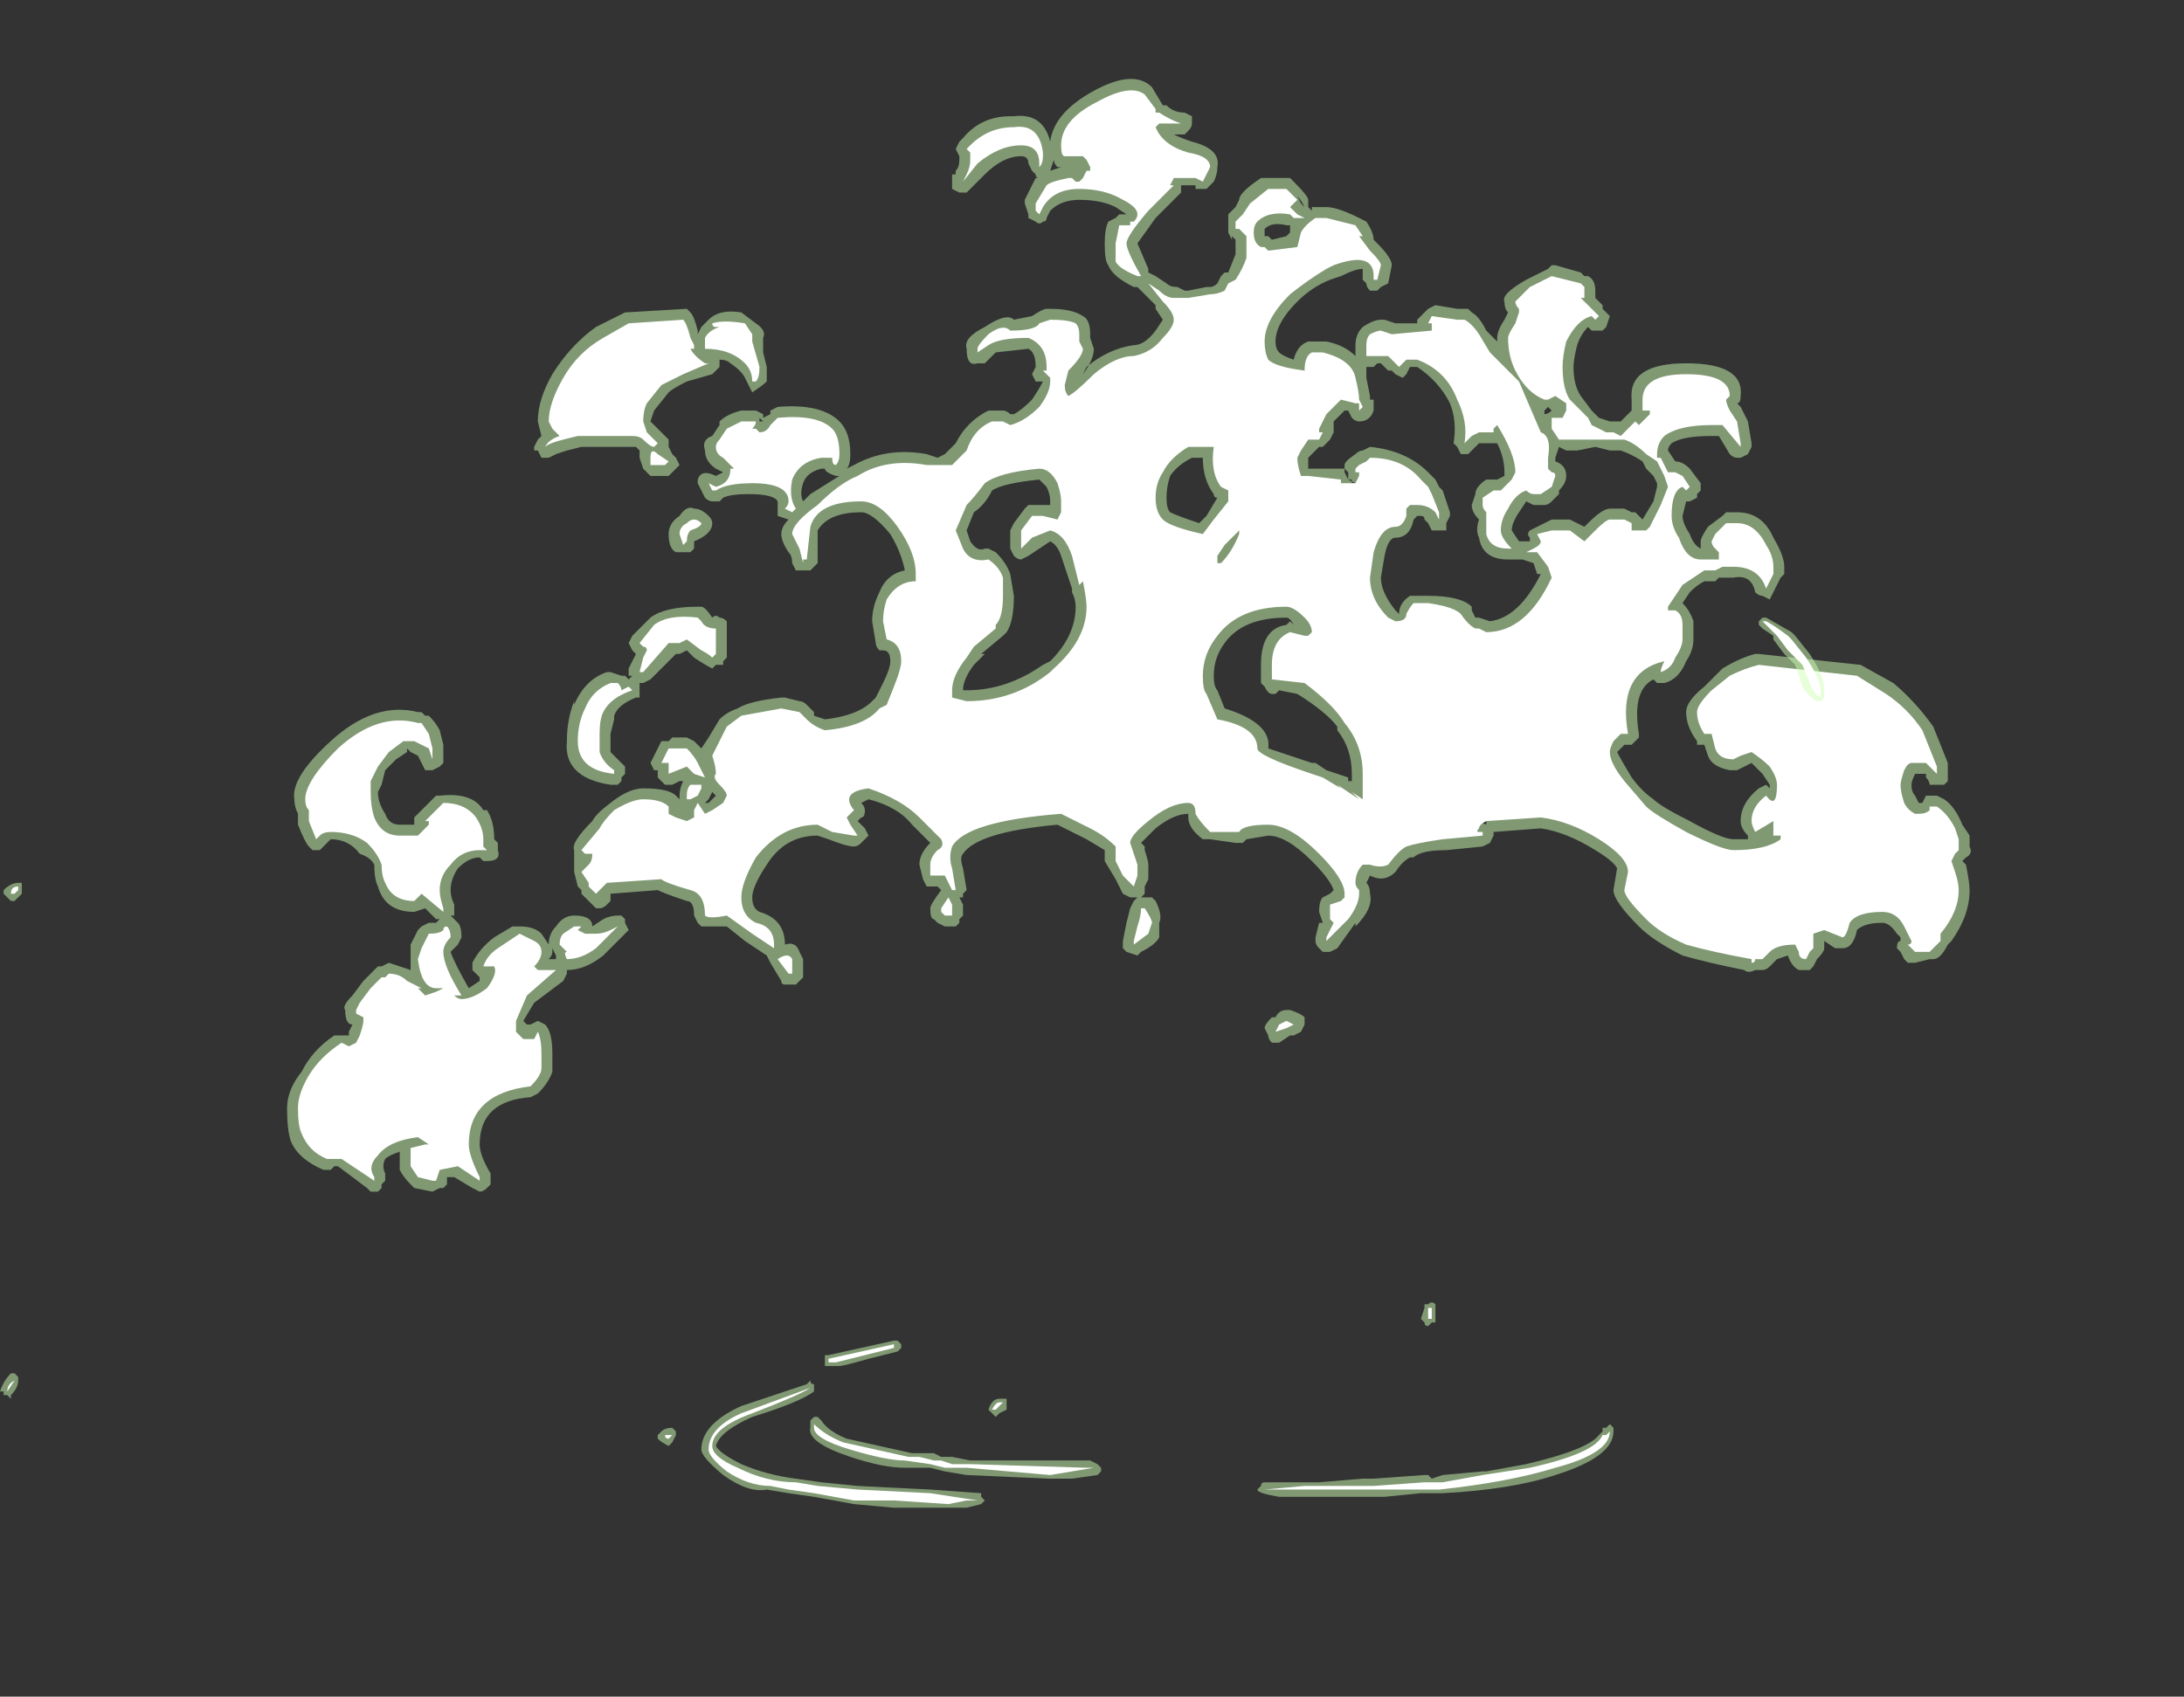 <?xml version="1.0" encoding="UTF-8" standalone="no"?>
<svg xmlns:ffdec="https://www.free-decompiler.com/flash" xmlns:xlink="http://www.w3.org/1999/xlink" ffdec:objectType="frame" height="163.45px" width="210.35px" xmlns="http://www.w3.org/2000/svg">
  <rect width="100%" height="100%" fill="#333333" stroke="none"/>
  <g transform="matrix(1.0, 0.0, 0.0, 1.0, 111.3, 131.25)">
    <use ffdec:characterId="2284" height="19.65" transform="matrix(7.0, 0.0, 0.0, 7.0, -111.3, -123.55)" width="27.1" xlink:href="#shape0"/>
  </g>
  <defs>
    <g id="shape0" transform="matrix(1.0, 0.0, 0.0, 1.0, 15.9, 17.65)">
      <path d="M1.55 -16.3 L1.85 -16.3 1.9 -16.25 Q2.1 -16.05 2.1 -16.0 L2.1 -15.9 2.15 -15.85 2.15 -15.9 2.35 -15.9 Q2.5 -15.9 2.8 -15.75 L2.9 -15.7 Q3.0 -15.55 3.0 -15.45 L3.05 -15.4 Q3.25 -15.2 3.25 -15.1 L3.2 -14.85 3.1 -14.8 3.05 -14.75 Q3.0 -14.75 2.95 -14.75 2.9 -14.8 2.9 -14.85 L2.85 -14.9 2.85 -15.05 Q2.75 -15.05 2.55 -14.95 L2.4 -14.9 Q2.15 -14.8 1.95 -14.6 1.65 -14.3 1.65 -14.05 1.65 -13.95 1.7 -13.9 1.75 -13.85 1.9 -13.8 1.95 -14.0 2.1 -14.05 L2.35 -14.05 Q2.6 -14.0 2.75 -13.85 L2.75 -14.0 Q2.75 -14.15 2.85 -14.25 3.0 -14.35 3.1 -14.35 L3.15 -14.35 3.3 -14.3 3.6 -14.3 3.6 -14.35 3.75 -14.5 3.85 -14.55 4.15 -14.5 4.3 -14.5 4.35 -14.45 Q4.45 -14.4 4.55 -14.2 L4.7 -14.05 4.7 -14.1 Q4.7 -14.2 4.8 -14.35 L4.85 -14.45 Q4.8 -14.5 4.8 -14.6 4.75 -14.7 5.1 -14.9 L5.4 -15.05 5.45 -15.1 5.5 -15.1 5.85 -15.0 5.9 -14.95 5.95 -14.95 Q6.05 -14.9 6.05 -14.75 L6.05 -14.65 6.15 -14.55 6.15 -14.5 6.25 -14.4 6.2 -14.25 6.15 -14.2 6.0 -14.2 5.95 -14.25 Q5.85 -14.15 5.8 -14.0 5.75 -13.8 5.75 -13.7 5.75 -13.45 5.85 -13.3 L6.0 -13.1 6.1 -13.0 6.25 -12.95 6.4 -12.95 6.55 -13.1 6.55 -13.25 Q6.5 -13.75 7.3 -13.75 8.1 -13.75 8.05 -13.3 8.05 -13.2 8.0 -13.2 L8.05 -13.15 8.15 -12.95 8.2 -12.65 8.2 -12.6 8.15 -12.5 8.05 -12.45 8.0 -12.45 Q7.95 -12.45 7.9 -12.5 L7.75 -12.75 7.65 -12.75 Q7.25 -12.75 7.1 -12.65 7.05 -12.6 7.05 -12.55 L7.15 -12.4 Q7.25 -12.4 7.35 -12.3 L7.5 -12.1 7.5 -12.0 7.45 -11.95 7.45 -11.9 7.35 -11.85 7.3 -11.85 7.25 -11.65 Q7.25 -11.55 7.35 -11.4 7.4 -11.25 7.5 -11.2 L7.5 -11.3 Q7.5 -11.35 7.6 -11.5 L7.8 -11.65 7.85 -11.7 8.0 -11.7 Q8.35 -11.7 8.5 -11.35 8.65 -11.1 8.65 -10.95 L8.65 -10.85 8.6 -10.8 8.45 -10.5 8.35 -10.55 Q8.3 -10.55 8.25 -10.6 8.2 -10.85 7.95 -10.8 L7.75 -10.8 7.7 -10.75 7.55 -10.75 Q7.45 -10.7 7.35 -10.6 L7.25 -10.45 Q7.35 -10.35 7.4 -10.2 L7.4 -9.95 Q7.4 -9.8 7.3 -9.65 7.2 -9.4 7.0 -9.35 L6.9 -9.35 6.85 -9.4 Q6.55 -9.25 6.65 -8.65 L6.65 -8.6 6.55 -8.5 6.45 -8.5 6.35 -8.4 Q6.4 -8.3 6.55 -8.05 6.7 -7.85 6.85 -7.75 6.95 -7.65 7.35 -7.45 7.8 -7.2 7.95 -7.2 L8.15 -7.2 8.15 -7.25 Q8.05 -7.35 8.05 -7.45 8.05 -7.7 8.3 -7.9 L8.4 -7.95 8.45 -7.9 8.45 -7.95 8.35 -8.1 8.2 -8.25 8.0 -8.15 7.9 -8.15 Q7.65 -8.2 7.6 -8.35 L7.55 -8.5 7.45 -8.5 7.45 -8.55 Q7.3 -8.75 7.3 -8.95 7.3 -9.1 7.55 -9.3 L7.8 -9.55 Q8.05 -9.7 8.25 -9.75 L8.3 -9.75 9.7 -9.6 10.15 -9.35 Q10.45 -9.1 10.7 -8.75 L10.9 -8.25 10.9 -8.0 10.85 -7.95 10.65 -7.95 Q10.65 -8.0 10.6 -8.05 L10.6 -8.1 10.45 -8.1 Q10.4 -8.0 10.4 -7.95 10.4 -7.85 10.45 -7.8 L10.5 -7.7 10.55 -7.7 10.6 -7.8 10.75 -7.8 10.85 -7.75 Q11.0 -7.65 11.1 -7.4 L11.2 -7.25 11.2 -7.1 Q11.25 -7.0 11.15 -6.95 L11.1 -6.9 11.15 -6.85 Q11.2 -6.6 11.2 -6.5 11.2 -6.15 10.95 -5.8 L10.9 -5.75 Q10.8 -5.55 10.7 -5.55 L10.65 -5.55 10.45 -5.5 10.35 -5.5 10.3 -5.55 10.25 -5.65 10.2 -5.7 Q10.2 -5.8 10.25 -5.8 L10.25 -5.85 10.2 -5.9 Q10.1 -6.05 10.0 -6.05 9.75 -6.05 9.65 -5.95 9.6 -5.7 9.45 -5.7 L9.35 -5.7 9.2 -5.8 9.2 -5.7 Q9.2 -5.65 9.1 -5.55 L9.05 -5.45 9.0 -5.4 8.85 -5.4 Q8.75 -5.45 8.7 -5.6 L8.55 -5.55 8.45 -5.45 Q8.4 -5.4 8.35 -5.4 L8.25 -5.4 Q8.15 -5.35 8.1 -5.4 7.6 -5.5 7.25 -5.6 6.85 -5.8 6.65 -6.0 6.3 -6.35 6.3 -6.5 L6.35 -6.8 Q6.3 -6.9 6.05 -7.05 5.65 -7.3 5.3 -7.35 L4.65 -7.3 4.65 -7.25 4.6 -7.15 4.5 -7.1 4.0 -7.05 Q3.65 -7.05 3.55 -6.95 L3.5 -6.95 Q3.4 -6.9 3.3 -6.75 3.15 -6.6 2.95 -6.7 L2.9 -6.6 Q2.95 -6.55 2.95 -6.45 3.0 -6.25 2.75 -6.0 L2.75 -6.05 2.5 -5.7 2.4 -5.65 2.3 -5.65 2.25 -5.7 Q2.2 -5.75 2.2 -5.8 L2.2 -5.85 2.25 -6.05 2.3 -6.05 2.25 -6.2 Q2.25 -6.35 2.3 -6.4 L2.4 -6.45 2.45 -6.5 Q2.4 -6.65 2.15 -6.9 1.8 -7.25 1.55 -7.25 L1.25 -7.2 1.2 -7.15 1.1 -7.15 0.75 -7.2 0.65 -7.2 Q0.45 -7.35 0.45 -7.5 L0.45 -7.55 Q0.25 -7.55 0.0 -7.35 L-0.2 -7.15 -0.15 -7.1 -0.15 -7.05 Q-0.1 -6.9 -0.1 -6.85 L-0.1 -6.65 -0.15 -6.55 -0.15 -6.45 -0.2 -6.4 -0.05 -6.4 0.0 -6.35 Q0.1 -6.15 0.05 -6.05 0.05 -5.9 0.05 -5.85 0.0 -5.75 -0.2 -5.65 L-0.25 -5.6 -0.4 -5.65 -0.45 -5.7 -0.45 -5.8 -0.4 -6.05 -0.35 -6.25 -0.3 -6.35 -0.25 -6.4 -0.35 -6.4 -0.45 -6.45 -0.55 -6.65 -0.7 -6.9 -0.7 -7.05 -0.95 -7.2 -1.35 -7.4 Q-2.45 -7.3 -2.65 -7.0 -2.7 -6.95 -2.65 -6.8 L-2.6 -6.5 -2.65 -6.45 -2.65 -6.4 -2.7 -6.4 -2.65 -6.3 -2.65 -6.15 -2.7 -6.1 -2.7 -6.05 -2.75 -6.0 -2.9 -6.0 -3.0 -6.05 -3.05 -6.1 Q-3.1 -6.1 -3.1 -6.25 -3.1 -6.3 -2.95 -6.5 L-3.0 -6.55 -3.15 -6.55 -3.2 -6.65 -3.25 -6.85 Q-3.25 -7.0 -3.1 -7.15 L-3.35 -7.4 Q-3.55 -7.65 -3.95 -7.75 L-4.05 -7.7 Q-4.0 -7.65 -4.0 -7.6 -4.0 -7.5 -4.05 -7.5 L-4.1 -7.45 -4.0 -7.35 -3.95 -7.25 -4.05 -7.15 Q-4.1 -7.1 -4.15 -7.1 -4.25 -7.1 -4.5 -7.2 L-4.65 -7.25 Q-5.1 -7.25 -5.35 -6.85 -5.55 -6.55 -5.55 -6.4 -5.55 -6.25 -5.45 -6.2 -5.1 -6.1 -5.1 -5.75 -4.95 -5.8 -4.9 -5.65 L-4.85 -5.55 -4.85 -5.3 -4.95 -5.2 -5.1 -5.2 Q-5.15 -5.2 -5.15 -5.25 L-5.3 -5.5 -5.35 -5.6 -5.65 -5.8 -5.9 -6.0 -6.25 -6.0 -6.3 -6.05 -6.35 -6.15 Q-6.35 -6.35 -6.45 -6.35 -6.75 -6.45 -6.85 -6.5 L-7.5 -6.45 -7.5 -6.35 -7.55 -6.3 Q-7.6 -6.25 -7.65 -6.25 L-7.7 -6.25 -7.9 -6.45 -7.9 -6.5 -7.95 -6.55 -8.0 -6.75 -8.0 -6.9 Q-8.0 -6.95 -8.0 -7.05 -8.05 -7.15 -7.75 -7.45 -7.7 -7.55 -7.5 -7.7 -7.25 -7.9 -7.05 -7.9 -6.7 -7.9 -6.6 -7.8 L-6.55 -7.75 -6.55 -7.8 Q-6.55 -7.9 -6.5 -8.0 L-6.55 -8.0 -6.65 -7.95 -6.75 -7.95 -6.85 -8.05 -6.85 -8.15 -6.9 -8.15 -6.95 -8.25 -6.8 -8.55 -6.7 -8.55 -6.65 -8.6 -6.45 -8.6 -6.35 -8.55 -6.25 -8.45 -6.15 -8.6 -6.0 -8.85 Q-5.9 -8.95 -5.75 -9.0 -5.6 -9.1 -5.15 -9.15 L-5.1 -9.15 -4.9 -9.1 Q-4.85 -9.1 -4.8 -9.05 L-4.7 -8.95 -4.7 -8.9 -4.55 -8.85 Q-4.1 -8.9 -3.9 -9.1 L-3.85 -9.15 -3.75 -9.35 Q-3.65 -9.55 -3.65 -9.65 -3.65 -9.8 -3.75 -9.8 L-3.8 -9.8 Q-3.85 -9.85 -3.85 -9.9 L-3.9 -10.2 Q-3.9 -10.4 -3.8 -10.6 -3.7 -10.85 -3.45 -10.9 -3.5 -11.15 -3.65 -11.4 -3.9 -11.7 -4.05 -11.7 -4.5 -11.7 -4.65 -11.45 L-4.65 -11.0 -4.75 -10.9 -4.85 -10.9 Q-4.9 -10.9 -4.95 -10.9 L-5.0 -11.0 Q-5.0 -11.1 -5.05 -11.15 -5.15 -11.3 -5.15 -11.4 -5.15 -11.5 -5.05 -11.6 L-5.2 -11.65 -5.2 -11.85 Q-5.25 -11.95 -5.6 -11.95 -5.85 -11.95 -5.95 -11.9 L-6.0 -11.85 -6.1 -11.85 Q-6.15 -11.85 -6.2 -11.9 L-6.3 -12.1 -6.3 -12.15 Q-6.25 -12.3 -6.05 -12.2 L-5.95 -12.25 -6.05 -12.3 Q-6.2 -12.4 -6.2 -12.55 -6.25 -12.7 -6.1 -12.75 L-6.0 -12.9 -6.0 -12.95 Q-5.9 -13.05 -5.7 -13.1 L-5.5 -13.1 -5.4 -13.05 -5.4 -13.0 -5.3 -13.05 -5.3 -13.1 -5.2 -13.15 Q-4.6 -13.2 -4.35 -12.95 -4.2 -12.8 -4.2 -12.5 -4.2 -12.35 -4.25 -12.3 L-4.15 -12.35 Q-3.7 -12.6 -3.15 -12.5 L-3.0 -12.45 -2.9 -12.5 -2.75 -12.65 Q-2.6 -12.95 -2.3 -13.1 L-2.1 -13.1 Q-2.05 -13.1 -2.0 -13.05 L-1.95 -13.05 Q-1.85 -13.1 -1.7 -13.25 -1.6 -13.4 -1.55 -13.5 L-1.65 -13.5 -1.7 -13.6 -1.65 -13.7 Q-1.65 -13.9 -1.75 -13.95 L-2.2 -13.9 Q-2.3 -13.8 -2.35 -13.75 L-2.45 -13.75 Q-2.6 -13.7 -2.6 -13.95 -2.65 -14.1 -2.35 -14.25 -2.05 -14.45 -1.95 -14.35 L-1.7 -14.4 Q-1.55 -14.5 -1.5 -14.5 L-1.45 -14.5 Q-1.15 -14.5 -1.0 -14.4 -0.9 -14.35 -0.9 -14.15 L-0.9 -14.1 -0.85 -13.95 Q-0.85 -13.8 -1.0 -13.6 L-0.95 -13.7 Q-0.65 -13.95 -0.3 -14.0 -0.15 -14.0 0.0 -14.2 L0.1 -14.35 0.0 -14.5 0.0 -14.55 -0.25 -14.8 -0.3 -14.8 Q-0.6 -14.95 -0.65 -15.1 -0.7 -15.15 -0.7 -15.4 -0.7 -15.6 -0.65 -15.7 L-0.55 -15.75 -0.5 -15.8 -0.4 -15.8 -0.55 -15.9 Q-0.75 -16.0 -1.05 -16.0 -1.3 -16.0 -1.45 -15.85 L-1.5 -15.75 Q-1.5 -15.7 -1.55 -15.7 -1.6 -15.65 -1.65 -15.7 L-1.75 -15.75 -1.75 -15.8 -1.8 -15.95 -1.8 -16.0 -1.65 -16.3 -1.6 -16.3 Q-1.65 -16.3 -1.65 -16.35 L-1.7 -16.4 -1.75 -16.5 Q-1.75 -16.6 -1.85 -16.6 -2.1 -16.6 -2.35 -16.35 L-2.6 -16.1 -2.7 -16.1 -2.8 -16.15 -2.8 -16.35 -2.75 -16.35 -2.75 -16.4 Q-2.7 -16.45 -2.7 -16.55 L-2.7 -16.6 -2.75 -16.7 -2.7 -16.8 -2.65 -16.85 Q-2.4 -17.15 -2.0 -17.15 L-1.95 -17.15 Q-1.55 -17.2 -1.45 -16.8 -1.4 -17.2 -0.85 -17.5 -0.3 -17.8 -0.05 -17.55 L0.1 -17.3 0.15 -17.3 Q0.25 -17.2 0.4 -17.2 L0.5 -17.15 0.5 -17.05 Q0.5 -17.0 0.45 -16.95 L0.4 -16.9 0.25 -16.9 Q0.35 -16.85 0.5 -16.8 0.9 -16.7 0.85 -16.45 0.85 -16.35 0.8 -16.25 L0.7 -16.15 0.65 -16.15 Q0.6 -16.15 0.55 -16.15 L0.55 -16.2 0.35 -16.2 0.35 -16.1 0.0 -15.75 -0.25 -15.4 -0.1 -15.05 -0.1 -15.0 0.0 -14.95 0.15 -14.85 Q0.2 -14.8 0.3 -14.8 L0.4 -14.75 0.45 -14.75 0.7 -14.8 0.75 -14.8 Q0.8 -14.8 0.85 -14.85 L0.9 -14.95 0.95 -15.0 1.0 -15.0 1.1 -15.25 1.1 -15.45 1.05 -15.5 1.05 -15.45 1.0 -15.55 1.0 -15.8 1.1 -15.9 1.15 -16.0 Q1.15 -16.1 1.45 -16.3 L1.55 -16.3 M2.0 -15.95 L2.05 -15.9 Q2.0 -16.0 1.95 -16.05 L2.0 -15.95 M1.85 -15.55 L1.85 -15.65 1.8 -15.65 Q1.6 -15.7 1.5 -15.6 L1.5 -15.5 1.55 -15.5 1.6 -15.45 1.8 -15.5 1.85 -15.55 M5.8 -12.55 L5.65 -12.55 5.55 -12.6 5.5 -12.45 5.5 -12.4 Q5.65 -12.35 5.65 -12.2 5.65 -12.1 5.55 -12.0 L5.55 -11.95 5.45 -11.85 Q5.4 -11.8 5.35 -11.8 L5.2 -11.8 5.1 -11.85 5.0 -11.7 Q4.9 -11.55 4.9 -11.45 L5.0 -11.3 5.15 -11.3 5.15 -11.35 Q5.1 -11.4 5.15 -11.45 L5.45 -11.6 5.7 -11.6 5.9 -11.5 5.95 -11.55 Q6.15 -11.75 6.25 -11.75 L6.45 -11.75 6.55 -11.7 6.6 -11.7 6.7 -11.6 6.85 -11.85 6.9 -12.05 6.9 -12.1 6.85 -12.2 6.75 -12.3 6.7 -12.4 Q6.55 -12.5 6.4 -12.55 L6.25 -12.55 6.05 -12.6 5.8 -12.55 M6.7 -11.55 L6.7 -11.55 M4.5 -12.65 L4.45 -12.65 4.3 -12.5 4.2 -12.5 4.15 -12.6 4.1 -12.65 Q4.15 -12.95 4.05 -13.2 3.9 -13.5 3.6 -13.7 L3.5 -13.7 3.45 -13.6 3.4 -13.55 3.3 -13.6 3.25 -13.65 3.2 -13.65 3.1 -13.75 3.05 -13.75 3.0 -13.7 Q2.95 -13.7 2.9 -13.7 L2.9 -13.55 2.95 -13.3 2.95 -13.25 3.0 -13.25 3.0 -13.1 Q2.95 -12.95 2.8 -12.95 2.75 -12.95 2.7 -13.0 L2.65 -13.1 2.6 -13.1 2.45 -12.95 2.45 -12.9 Q2.45 -12.85 2.45 -12.8 L2.4 -12.7 2.3 -12.6 2.25 -12.6 2.1 -12.45 Q2.1 -12.4 2.1 -12.35 L2.1 -12.3 2.6 -12.3 2.6 -12.25 2.65 -12.15 2.65 -12.25 2.6 -12.3 2.6 -12.35 Q2.6 -12.4 2.75 -12.5 2.8 -12.55 2.85 -12.55 L2.95 -12.6 Q3.45 -12.55 3.75 -12.25 L3.85 -12.15 3.9 -12.05 3.95 -12.0 4.05 -11.7 4.05 -11.65 4.0 -11.55 4.0 -11.45 Q3.95 -11.45 3.9 -11.45 L3.8 -11.45 3.75 -11.55 3.7 -11.6 Q3.7 -11.65 3.65 -11.65 L3.6 -11.65 3.55 -11.6 Q3.5 -11.35 3.3 -11.35 3.2 -11.35 3.15 -11.1 L3.1 -10.8 Q3.1 -10.6 3.3 -10.35 L3.3 -10.35 3.35 -10.3 Q3.35 -10.45 3.5 -10.55 L3.75 -10.55 Q4.2 -10.55 4.35 -10.4 L4.35 -10.35 4.4 -10.25 4.45 -10.25 4.6 -10.2 Q5.0 -10.25 5.3 -10.85 L5.25 -10.85 5.2 -11.0 5.05 -11.05 4.85 -11.05 Q4.5 -11.05 4.45 -11.35 4.4 -11.45 4.45 -11.6 4.35 -11.7 4.35 -11.8 L4.4 -11.95 Q4.4 -12.05 4.55 -12.15 L4.7 -12.15 4.8 -12.2 4.8 -12.25 Q4.8 -12.45 4.7 -12.65 L4.5 -12.65 M5.45 -13.1 L5.4 -13.15 5.35 -13.1 5.35 -13.05 Q5.4 -13.05 5.45 -13.1 M3.6 -11.65 L3.6 -11.65 M0.5 -12.45 Q0.3 -12.35 0.2 -12.2 0.15 -12.05 0.15 -11.9 0.15 -11.75 0.2 -11.7 0.3 -11.65 0.6 -11.55 L0.7 -11.65 0.85 -11.9 Q0.8 -11.9 0.8 -11.95 0.65 -12.15 0.65 -12.45 L0.5 -12.45 M2.6 -12.2 L2.6 -12.2 M2.7 -12.15 L2.7 -12.15 2.65 -12.15 2.75 -12.1 2.7 -12.1 2.7 -12.15 M2.75 -12.15 L2.75 -12.15 M2.75 -12.1 L2.75 -12.1 M1.8 -10.25 Q1.2 -10.25 0.95 -9.9 0.8 -9.7 0.8 -9.45 0.8 -9.3 0.85 -9.25 L0.95 -9.0 Q1.6 -8.8 1.55 -8.45 L2.15 -8.25 2.2 -8.25 2.35 -8.15 2.65 -8.05 2.65 -8.0 2.7 -8.0 2.7 -8.1 Q2.7 -8.45 2.5 -8.7 L2.5 -8.75 Q2.35 -8.95 1.95 -9.2 L1.7 -9.25 1.65 -9.2 1.6 -9.2 Q1.55 -9.2 1.5 -9.3 L1.45 -9.35 1.45 -9.6 Q1.45 -10.1 1.8 -10.15 L1.85 -10.2 1.9 -10.15 Q1.85 -10.25 1.8 -10.25 M4.55 -7.4 L4.55 -7.45 4.45 -7.45 4.55 -7.4 M1.6 -4.75 L1.65 -4.75 Q1.7 -4.85 1.8 -4.85 L1.85 -4.85 Q2.0 -4.8 2.05 -4.75 L2.05 -4.65 2.0 -4.55 1.9 -4.5 1.85 -4.5 1.7 -4.4 1.6 -4.4 Q1.55 -4.45 1.55 -4.5 L1.5 -4.6 Q1.5 -4.65 1.6 -4.75 M-7.7 -14.25 L-7.3 -14.45 -6.45 -14.5 -6.4 -14.45 Q-6.35 -14.4 -6.3 -14.2 L-6.3 -14.15 -6.25 -14.25 -6.15 -14.35 Q-6.0 -14.5 -5.7 -14.45 L-5.5 -14.3 Q-5.35 -14.2 -5.4 -14.1 L-5.4 -13.9 -5.35 -13.7 -5.35 -13.5 Q-5.4 -13.45 -5.55 -13.35 L-5.65 -13.55 Q-5.7 -13.65 -5.85 -13.75 -5.9 -13.8 -6.0 -13.8 L-6.0 -13.7 Q-6.05 -13.65 -6.1 -13.6 L-6.45 -13.5 Q-6.65 -13.4 -6.7 -13.35 L-6.9 -13.1 -6.95 -12.95 -6.7 -12.7 -6.7 -12.6 -6.65 -12.5 -6.6 -12.45 -6.55 -12.35 -6.7 -12.2 -6.95 -12.2 -7.05 -12.3 -7.1 -12.45 -7.1 -12.55 -7.15 -12.6 -7.9 -12.6 -8.1 -12.55 -8.25 -12.5 -8.35 -12.45 -8.45 -12.45 -8.5 -12.55 -8.55 -12.55 -8.55 -12.6 -8.5 -12.7 -8.45 -12.75 -8.5 -12.95 Q-8.5 -13.25 -8.3 -13.6 -8.05 -14.0 -7.7 -14.25 M-1.05 -16.45 L-1.05 -16.45 M-1.4 -16.55 L-1.45 -16.4 -1.3 -16.45 -1.35 -16.45 Q-1.4 -16.5 -1.4 -16.55 M-11.8 -7.4 L-11.8 -7.55 Q-11.85 -7.65 -11.85 -7.75 -11.9 -8.05 -11.35 -8.55 -10.75 -9.1 -10.15 -8.95 L-10.1 -8.95 -10.05 -8.9 -10.0 -8.9 Q-9.9 -8.8 -9.85 -8.7 L-9.8 -8.5 -9.8 -8.25 -9.85 -8.2 -9.95 -8.15 -10.05 -8.15 -10.15 -8.35 -10.25 -8.4 -10.3 -8.45 -10.3 -8.4 -10.45 -8.3 -10.6 -8.15 -10.65 -7.95 -10.7 -7.85 Q-10.7 -7.7 -10.6 -7.55 -10.55 -7.4 -10.4 -7.4 L-10.2 -7.4 -10.2 -7.5 -9.9 -7.8 -9.85 -7.8 Q-9.4 -7.85 -9.25 -7.6 L-9.2 -7.6 Q-9.1 -7.45 -9.1 -7.2 L-9.05 -7.15 Q-9.05 -7.1 -9.05 -7.05 -9.0 -6.9 -9.2 -6.9 L-9.25 -6.9 -9.3 -6.95 Q-9.45 -6.95 -9.6 -6.8 -9.7 -6.65 -9.7 -6.5 -9.7 -6.4 -9.65 -6.3 L-9.65 -6.15 -9.7 -6.15 -9.6 -6.05 Q-9.55 -6.0 -9.55 -5.85 L-9.6 -5.75 -9.7 -5.65 Q-9.65 -5.5 -9.45 -5.15 L-9.3 -5.25 -9.3 -5.3 -9.4 -5.4 -9.4 -5.5 Q-9.3 -5.7 -9.1 -5.85 L-8.85 -6.0 -8.75 -6.0 Q-8.55 -6.0 -8.45 -5.9 L-8.35 -5.75 Q-8.35 -5.9 -8.25 -6.0 -8.15 -6.15 -8.0 -6.15 -7.75 -6.15 -7.75 -6.0 L-7.6 -6.1 Q-7.5 -6.15 -7.4 -6.15 L-7.35 -6.15 -7.3 -6.1 -7.3 -6.05 -7.25 -5.95 -7.6 -5.6 Q-7.85 -5.4 -8.1 -5.4 L-8.1 -5.35 -8.15 -5.25 -8.55 -4.95 -8.7 -4.7 -8.65 -4.65 -8.6 -4.65 -8.5 -4.7 -8.4 -4.65 Q-8.3 -4.55 -8.3 -4.25 -8.3 -4.05 -8.3 -4.0 -8.35 -3.85 -8.5 -3.7 L-8.6 -3.65 Q-9.3 -3.6 -9.3 -3.0 -9.3 -2.85 -9.15 -2.6 L-9.15 -2.45 -9.2 -2.4 Q-9.25 -2.35 -9.3 -2.35 L-9.4 -2.4 -9.65 -2.55 -9.75 -2.55 -9.75 -2.45 -9.8 -2.4 -9.85 -2.4 -9.95 -2.35 -10.2 -2.4 -10.25 -2.45 Q-10.35 -2.55 -10.4 -2.65 L-10.4 -2.9 Q-10.55 -2.85 -10.6 -2.8 -10.65 -2.7 -10.6 -2.6 L-10.6 -2.5 -10.65 -2.45 -10.65 -2.4 -10.7 -2.35 -10.8 -2.35 -10.85 -2.4 -11.25 -2.7 -11.3 -2.7 -11.35 -2.65 -11.45 -2.65 Q-11.8 -2.8 -11.9 -3.05 -11.95 -3.2 -11.95 -3.5 -11.95 -3.75 -11.75 -4.0 -11.6 -4.3 -11.3 -4.5 L-11.1 -4.5 -11.1 -4.55 -11.05 -4.65 Q-11.15 -4.65 -11.15 -4.85 -11.2 -4.9 -11.05 -5.05 L-10.9 -5.25 -10.7 -5.45 -10.65 -5.45 -10.55 -5.5 -10.25 -5.4 -10.25 -5.75 -10.15 -5.95 -10.1 -6.0 -10.0 -6.05 -9.9 -6.05 -9.85 -6.1 -9.9 -6.1 -10.05 -6.25 -10.2 -6.2 Q-10.6 -6.2 -10.7 -6.55 -10.75 -6.65 -10.75 -6.85 -10.8 -6.95 -10.95 -7.0 -11.1 -7.2 -11.35 -7.2 L-11.5 -7.05 -11.6 -7.05 -11.65 -7.1 Q-11.7 -7.15 -11.8 -7.4 M-1.6 -12.15 Q-2.1 -12.1 -2.25 -12.0 -2.35 -11.8 -2.5 -11.7 L-2.6 -11.45 -2.55 -11.3 Q-2.45 -11.15 -2.35 -11.2 L-2.3 -11.2 -2.2 -11.15 Q-2.05 -11.0 -2.0 -10.85 L-1.95 -10.55 Q-1.95 -10.2 -2.05 -10.05 L-2.1 -10.0 -2.4 -9.75 -2.35 -9.75 -2.5 -9.6 Q-2.65 -9.4 -2.65 -9.25 L-2.6 -9.25 Q-2.05 -9.25 -1.55 -9.6 L-1.45 -9.65 Q-1.1 -10.0 -1.1 -10.4 -1.1 -10.5 -1.15 -10.6 L-1.15 -10.65 -1.3 -11.1 Q-1.35 -11.25 -1.45 -11.3 L-1.75 -11.1 -1.85 -11.05 Q-1.9 -11.05 -1.95 -11.1 L-2.0 -11.2 -2.0 -11.45 -1.95 -11.55 -1.8 -11.75 -1.75 -11.8 -1.45 -11.8 -1.45 -11.85 Q-1.45 -11.95 -1.5 -12.05 L-1.6 -12.15 M-5.4 -12.95 L-5.45 -13.0 -5.45 -12.95 -5.4 -12.95 M-4.4 -12.2 Q-4.55 -12.25 -4.55 -12.3 L-4.6 -12.3 Q-4.8 -12.25 -4.85 -12.1 -4.9 -11.95 -4.85 -11.85 L-4.75 -11.95 -4.35 -12.2 -4.4 -12.2 M-6.15 -11.65 Q-6.1 -11.6 -6.1 -11.55 -6.1 -11.4 -6.35 -11.3 L-6.35 -11.2 -6.4 -11.15 -6.6 -11.15 Q-6.7 -11.2 -6.7 -11.4 -6.7 -11.55 -6.55 -11.65 -6.45 -11.8 -6.35 -11.75 -6.25 -11.75 -6.15 -11.65 M-5.9 -10.2 Q-5.9 -10.15 -5.9 -10.05 L-5.9 -9.8 Q-5.9 -9.75 -5.9 -9.7 L-5.95 -9.65 -5.95 -9.6 -6.05 -9.6 -6.1 -9.55 Q-6.2 -9.6 -6.35 -9.7 L-6.45 -9.8 -6.55 -9.75 -6.6 -9.75 -6.95 -9.4 -7.05 -9.35 -7.1 -9.35 -7.1 -9.15 -7.15 -9.15 Q-7.4 -9.05 -7.45 -8.9 L-7.45 -8.85 -7.5 -8.65 -7.5 -8.4 Q-7.45 -8.35 -7.35 -8.25 L-7.3 -8.2 -7.3 -8.1 -7.35 -8.05 -7.35 -8.0 -7.4 -7.95 -7.5 -7.95 Q-8.15 -8.05 -8.1 -8.55 -8.1 -8.85 -8.0 -9.1 L-8.0 -9.05 Q-7.85 -9.4 -7.55 -9.5 L-7.5 -9.5 -7.35 -9.45 -7.3 -9.45 -7.25 -9.4 -7.2 -9.45 -7.25 -9.45 Q-7.25 -9.5 -7.25 -9.55 L-7.15 -9.75 -7.2 -9.8 -7.25 -9.9 -7.2 -10.0 -6.95 -10.25 Q-6.75 -10.4 -6.3 -10.4 L-6.25 -10.4 Q-6.2 -10.4 -6.1 -10.25 -6.05 -10.3 -6.0 -10.25 -5.95 -10.25 -5.9 -10.2 M-6.1 -7.85 L-6.15 -7.75 -6.2 -7.7 -6.15 -7.7 -6.05 -7.8 -6.1 -7.85 M-8.3 -5.65 Q-8.3 -5.6 -8.35 -5.55 L-8.25 -5.55 -8.25 -5.6 -8.3 -5.7 -8.3 -5.65" fill="#cdffb4" fill-opacity="0.502" fill-rule="evenodd" stroke="none"/>
      <path d="M1.8 -16.15 L1.95 -16.0 1.85 -15.9 1.95 -15.8 2.05 -15.75 1.9 -15.75 1.85 -15.8 Q1.55 -15.85 1.4 -15.7 1.35 -15.65 1.35 -15.55 1.35 -15.4 1.45 -15.35 L1.5 -15.35 1.55 -15.3 1.95 -15.35 2.0 -15.55 Q2.05 -15.65 2.2 -15.75 L2.35 -15.75 2.75 -15.65 2.85 -15.5 2.8 -15.5 2.95 -15.3 Q3.1 -15.15 3.1 -15.1 L3.05 -14.9 3.0 -14.9 3.0 -14.95 Q3.0 -15.3 2.45 -15.1 L2.35 -15.05 Q2.1 -14.9 1.85 -14.7 1.5 -14.35 1.5 -14.05 1.5 -13.9 1.55 -13.8 1.65 -13.7 2.05 -13.65 2.05 -13.85 2.15 -13.9 L2.3 -13.9 Q2.7 -13.8 2.75 -13.55 2.8 -13.35 2.8 -13.25 L2.85 -13.15 2.8 -13.1 2.8 -13.2 2.75 -13.2 2.55 -13.25 2.35 -13.05 2.25 -12.85 2.25 -12.8 2.3 -12.8 2.25 -12.7 2.1 -12.7 2.0 -12.55 1.95 -12.45 Q1.95 -12.35 2.0 -12.2 L2.1 -12.2 2.55 -12.15 2.55 -12.1 2.75 -12.1 2.8 -12.2 2.8 -12.25 2.75 -12.25 2.75 -12.3 2.8 -12.35 2.9 -12.4 2.95 -12.45 Q3.4 -12.45 3.65 -12.15 L3.75 -12.05 3.8 -11.95 3.9 -11.7 3.9 -11.6 3.85 -11.7 Q3.75 -11.8 3.6 -11.8 L3.5 -11.8 3.45 -11.75 3.45 -11.65 Q3.4 -11.5 3.3 -11.5 3.1 -11.5 3.0 -11.15 L2.95 -10.8 Q2.95 -10.5 3.2 -10.25 L3.3 -10.2 Q3.45 -10.2 3.45 -10.3 3.5 -10.4 3.55 -10.45 L3.75 -10.45 Q4.1 -10.4 4.2 -10.3 4.3 -10.15 4.4 -10.1 L4.45 -10.1 4.55 -10.05 Q5.1 -10.05 5.45 -10.8 L5.4 -10.95 5.25 -11.15 5.1 -11.15 5.2 -11.2 Q5.3 -11.25 5.3 -11.3 L5.25 -11.4 5.45 -11.45 5.7 -11.45 5.9 -11.3 6.05 -11.45 Q6.2 -11.6 6.25 -11.6 L6.45 -11.6 6.55 -11.55 6.55 -11.45 6.75 -11.45 6.8 -11.5 6.95 -11.8 7.05 -12.05 7.0 -12.2 6.9 -12.4 6.75 -12.5 Q6.6 -12.65 6.45 -12.7 L5.55 -12.7 5.45 -12.85 5.45 -13.0 5.6 -13.0 5.65 -13.1 5.65 -13.2 5.5 -13.3 5.4 -13.25 5.35 -13.25 Q5.1 -13.35 4.95 -13.65 4.85 -13.85 4.85 -14.1 4.85 -14.15 4.95 -14.3 L5.0 -14.45 5.0 -14.5 Q4.95 -14.55 4.95 -14.6 L5.15 -14.8 5.45 -14.95 5.85 -14.85 5.9 -14.8 5.9 -14.65 5.85 -14.65 Q5.9 -14.6 5.95 -14.55 L6.1 -14.4 6.05 -14.35 6.0 -14.4 Q5.8 -14.35 5.65 -14.05 5.6 -13.85 5.6 -13.7 5.6 -13.4 5.7 -13.25 L5.95 -13.0 6.0 -12.9 Q6.1 -12.85 6.2 -12.8 L6.3 -12.8 6.4 -12.75 6.6 -12.95 6.65 -12.9 6.8 -13.05 6.8 -13.1 6.7 -13.1 6.7 -13.25 Q6.7 -13.6 7.3 -13.6 7.9 -13.6 7.9 -13.3 L7.85 -13.25 Q7.85 -13.3 7.85 -13.25 7.85 -13.2 7.9 -13.1 L8.0 -12.95 8.05 -12.65 8.05 -12.6 7.8 -12.9 7.65 -12.9 Q7.2 -12.9 7.0 -12.75 6.9 -12.65 6.9 -12.5 L6.9 -12.45 6.95 -12.45 7.05 -12.25 7.15 -12.25 7.25 -12.2 7.35 -12.05 7.3 -12.0 7.25 -12.05 Q7.1 -12.0 7.1 -11.65 7.1 -11.5 7.2 -11.35 7.3 -11.05 7.5 -11.05 L7.75 -11.05 7.75 -11.15 7.7 -11.2 Q7.65 -11.25 7.65 -11.3 L7.7 -11.4 7.85 -11.55 8.0 -11.55 Q8.25 -11.55 8.4 -11.25 8.5 -11.1 8.5 -10.95 L8.5 -10.85 8.4 -10.65 Q8.3 -10.95 7.95 -10.95 L7.8 -10.95 7.7 -10.9 7.55 -10.9 7.25 -10.7 7.05 -10.4 7.05 -10.35 7.15 -10.35 Q7.25 -10.3 7.25 -10.15 L7.25 -9.95 Q7.25 -9.85 7.15 -9.7 7.1 -9.55 6.95 -9.5 6.95 -9.55 7.0 -9.65 6.35 -9.5 6.5 -8.65 L6.4 -8.65 6.3 -8.55 Q6.25 -8.45 6.25 -8.4 6.25 -8.25 6.45 -8.0 L6.75 -7.65 Q6.85 -7.55 7.3 -7.3 7.8 -7.05 7.95 -7.05 8.4 -7.05 8.6 -7.2 L8.6 -7.25 8.5 -7.25 8.5 -7.45 8.25 -7.3 Q8.2 -7.4 8.2 -7.45 8.2 -7.65 8.4 -7.8 8.55 -7.6 8.55 -7.95 8.55 -8.05 8.45 -8.2 8.35 -8.3 8.2 -8.4 L8.05 -8.35 7.95 -8.3 Q7.75 -8.3 7.7 -8.45 L7.65 -8.65 7.55 -8.65 Q7.45 -8.8 7.45 -8.95 7.45 -9.05 7.65 -9.25 L7.9 -9.45 Q8.1 -9.55 8.3 -9.6 L9.65 -9.45 10.05 -9.2 Q10.35 -9.0 10.55 -8.7 L10.75 -8.2 10.75 -8.1 10.6 -8.25 10.4 -8.25 Q10.35 -8.25 10.3 -8.15 10.25 -8.0 10.25 -7.95 10.25 -7.85 10.3 -7.7 10.35 -7.6 10.45 -7.55 L10.5 -7.55 Q10.6 -7.55 10.65 -7.6 L10.65 -7.65 10.75 -7.65 Q10.9 -7.55 11.0 -7.35 L11.05 -7.2 11.05 -7.05 11.0 -7.0 10.95 -6.9 11.0 -6.75 Q11.05 -6.6 11.05 -6.5 11.05 -6.2 10.8 -5.9 L10.8 -5.8 Q10.7 -5.7 10.65 -5.65 L10.45 -5.65 10.35 -5.75 Q10.4 -5.75 10.4 -5.8 L10.3 -6.0 Q10.2 -6.2 10.0 -6.2 9.65 -6.2 9.55 -6.05 9.5 -5.85 9.45 -5.85 L9.2 -5.95 9.05 -5.9 9.05 -5.7 9.0 -5.65 8.95 -5.55 Q8.85 -5.55 8.85 -5.65 L8.8 -5.75 Q8.55 -5.75 8.45 -5.65 L8.35 -5.55 8.25 -5.55 Q8.25 -5.5 8.2 -5.5 L8.2 -5.55 Q7.65 -5.65 7.3 -5.75 6.95 -5.9 6.75 -6.1 6.45 -6.4 6.45 -6.5 L6.5 -6.75 Q6.5 -6.95 6.1 -7.2 5.7 -7.45 5.3 -7.5 L4.55 -7.45 Q4.45 -7.4 4.45 -7.35 4.4 -7.3 4.45 -7.3 L4.5 -7.3 4.5 -7.25 3.95 -7.2 Q3.6 -7.15 3.45 -7.1 3.35 -7.05 3.2 -6.85 3.1 -6.8 2.95 -6.85 L2.85 -6.85 Q2.75 -6.75 2.75 -6.6 2.75 -6.55 2.8 -6.5 L2.8 -6.45 Q2.8 -6.3 2.65 -6.1 L2.35 -5.8 2.35 -5.85 2.45 -6.05 2.4 -6.1 2.4 -6.3 2.55 -6.35 2.6 -6.4 2.6 -6.45 Q2.6 -6.65 2.25 -7.0 1.85 -7.4 1.55 -7.4 1.2 -7.4 1.15 -7.3 L0.75 -7.3 Q0.6 -7.45 0.55 -7.55 0.55 -7.7 0.45 -7.7 0.2 -7.7 -0.1 -7.45 -0.35 -7.25 -0.35 -7.15 L-0.25 -6.85 -0.25 -6.7 -0.3 -6.55 -0.45 -6.7 -0.55 -6.9 -0.55 -7.0 -0.55 -7.1 Q-0.7 -7.25 -0.9 -7.35 L-1.3 -7.55 Q-2.6 -7.45 -2.8 -7.1 -2.85 -6.95 -2.8 -6.8 L-2.75 -6.5 -2.8 -6.5 -2.9 -6.7 -3.1 -6.7 -3.1 -6.85 Q-3.1 -6.95 -3.0 -7.05 -2.9 -7.1 -2.95 -7.2 L-3.25 -7.5 Q-3.5 -7.75 -3.95 -7.9 -4.35 -7.85 -4.15 -7.6 L-4.25 -7.5 -4.2 -7.4 -4.1 -7.25 -4.15 -7.25 -4.45 -7.3 -4.65 -7.4 Q-5.15 -7.4 -5.5 -6.95 -5.7 -6.6 -5.7 -6.4 -5.7 -6.15 -5.5 -6.05 -5.25 -6.0 -5.25 -5.75 L-5.25 -5.7 -5.55 -5.9 -5.9 -6.15 Q-6.15 -6.1 -6.2 -6.15 -6.2 -6.45 -6.4 -6.5 -6.75 -6.6 -6.8 -6.65 L-7.55 -6.6 -7.7 -6.45 -7.65 -6.4 Q-7.7 -6.45 -7.8 -6.55 L-7.8 -6.6 -7.9 -6.75 -7.8 -6.85 Q-7.75 -6.9 -7.75 -7.0 L-7.85 -7.0 -7.9 -7.05 -7.65 -7.35 Q-7.6 -7.45 -7.45 -7.6 -7.2 -7.75 -7.05 -7.75 -6.8 -7.75 -6.7 -7.65 L-6.7 -7.55 -6.6 -7.5 -6.45 -7.45 -6.35 -7.5 -6.35 -7.6 -6.3 -7.7 -6.2 -7.55 -6.1 -7.6 -5.95 -7.7 -5.9 -7.8 Q-5.9 -7.85 -6.0 -7.95 -6.1 -8.05 -6.05 -8.1 -6.05 -8.2 -6.1 -8.35 L-5.9 -8.75 -5.7 -8.9 -5.15 -9.0 -4.9 -8.95 -4.8 -8.85 Q-4.7 -8.75 -4.55 -8.7 -4.0 -8.75 -3.8 -9.0 L-3.7 -9.05 -3.6 -9.3 Q-3.5 -9.55 -3.5 -9.65 -3.5 -9.9 -3.7 -9.95 L-3.75 -10.2 Q-3.75 -10.35 -3.7 -10.5 -3.55 -10.75 -3.3 -10.75 L-3.3 -10.85 Q-3.3 -11.15 -3.55 -11.5 -3.8 -11.85 -4.05 -11.85 -4.65 -11.85 -4.75 -11.5 L-4.8 -11.05 -4.85 -11.05 -4.85 -11.0 -4.9 -11.2 -5.0 -11.4 Q-5.0 -11.55 -4.65 -11.8 -4.35 -12.1 -4.1 -12.2 -3.7 -12.45 -3.15 -12.35 L-2.8 -12.35 -2.6 -12.55 Q-2.5 -12.85 -2.25 -12.95 L-2.1 -12.95 -2.0 -12.9 Q-1.8 -12.95 -1.6 -13.15 -1.45 -13.35 -1.45 -13.5 L-1.45 -13.55 -1.55 -13.65 -1.5 -13.65 -1.5 -13.7 Q-1.5 -14.0 -1.75 -14.1 -2.15 -14.1 -2.3 -14.0 L-2.45 -13.9 -2.45 -13.95 Q-2.45 -14.0 -2.3 -14.15 -2.1 -14.3 -2.0 -14.2 -1.65 -14.2 -1.6 -14.3 L-1.45 -14.35 Q-1.2 -14.35 -1.1 -14.3 -1.05 -14.25 -1.05 -14.15 L-1.05 -14.05 -1.0 -13.95 Q-1.0 -13.85 -1.2 -13.65 L-1.25 -13.45 Q-1.25 -13.35 -1.2 -13.3 -1.1 -13.35 -0.85 -13.6 -0.55 -13.85 -0.3 -13.85 -0.05 -13.9 0.1 -14.1 0.25 -14.25 0.25 -14.35 0.25 -14.45 0.1 -14.6 L-0.1 -14.85 0.05 -14.75 Q0.15 -14.65 0.25 -14.65 L0.45 -14.65 0.75 -14.7 Q0.85 -14.7 0.95 -14.75 L1.0 -14.85 1.1 -14.9 Q1.2 -15.05 1.25 -15.2 L1.25 -15.5 1.15 -15.6 1.1 -15.6 1.1 -15.7 1.2 -15.8 1.3 -15.95 1.55 -16.15 1.8 -16.15 M0.0 -17.2 L0.05 -17.2 Q0.2 -17.1 0.35 -17.05 L0.05 -17.05 0.0 -17.0 Q0.1 -16.75 0.45 -16.65 0.75 -16.6 0.75 -16.45 L0.65 -16.25 0.55 -16.3 0.25 -16.3 0.2 -16.2 0.25 -16.2 -0.1 -15.85 Q-0.4 -15.5 -0.4 -15.4 -0.4 -15.3 -0.2 -14.95 L-0.25 -14.95 Q-0.5 -15.05 -0.55 -15.15 L-0.55 -15.4 -0.5 -15.65 -0.35 -15.65 -0.35 -15.7 -0.3 -15.7 Q-0.25 -15.75 -0.25 -15.8 -0.25 -15.9 -0.45 -16.0 -0.7 -16.15 -1.05 -16.15 -1.4 -16.15 -1.55 -15.9 L-1.6 -15.8 -1.65 -15.85 -1.65 -15.95 -1.5 -16.2 Q-1.45 -16.25 -1.2 -16.3 L-1.15 -16.3 -1.1 -16.25 -1.05 -16.25 -1.0 -16.3 -0.95 -16.4 -0.9 -16.4 -0.9 -16.45 -0.95 -16.55 -1.0 -16.6 -1.25 -16.6 Q-1.3 -16.6 -1.3 -16.75 -1.3 -17.1 -0.8 -17.35 -0.35 -17.6 -0.15 -17.45 L0.0 -17.25 0.0 -17.2 M3.8 -14.4 L4.15 -14.35 4.25 -14.35 Q4.35 -14.3 4.45 -14.15 L4.6 -13.9 5.0 -13.5 5.3 -12.8 Q5.45 -12.75 5.4 -12.45 L5.4 -12.3 5.45 -12.25 Q5.5 -12.25 5.5 -12.2 L5.45 -12.05 5.3 -11.95 5.2 -11.95 Q5.15 -11.95 5.1 -12.0 4.95 -11.95 4.85 -11.75 4.75 -11.6 4.75 -11.45 4.75 -11.35 4.9 -11.2 4.95 -11.2 4.85 -11.2 4.6 -11.2 4.55 -11.4 4.55 -11.5 4.55 -11.6 L4.55 -11.7 Q4.5 -11.75 4.5 -11.8 L4.5 -11.9 4.65 -12.0 4.75 -12.0 4.9 -12.15 4.95 -12.25 Q4.95 -12.5 4.7 -12.9 L4.65 -12.85 4.65 -12.8 4.45 -12.8 4.35 -12.75 4.25 -12.65 Q4.3 -12.95 4.15 -13.25 4.0 -13.65 3.6 -13.8 L3.45 -13.8 3.35 -13.7 3.2 -13.85 2.9 -13.85 2.9 -14.0 Q2.9 -14.1 2.95 -14.15 3.05 -14.2 3.1 -14.2 L3.25 -14.15 3.8 -14.2 3.8 -14.3 3.75 -14.3 3.8 -14.4 M0.45 -12.6 Q0.2 -12.45 0.1 -12.25 0.0 -12.1 0.0 -11.9 0.0 -11.7 0.1 -11.6 0.2 -11.5 0.65 -11.4 L0.8 -11.6 1.0 -11.85 1.0 -12.0 0.9 -12.05 Q0.75 -12.25 0.8 -12.6 L0.45 -12.6 M1.15 -11.45 L0.95 -11.25 0.85 -11.1 0.85 -11.0 0.9 -11.0 Q1.05 -11.15 1.15 -11.4 L1.15 -11.45 M2.15 -10.05 Q2.15 -10.15 2.05 -10.25 1.9 -10.4 1.8 -10.4 1.15 -10.4 0.85 -10.0 0.65 -9.75 0.65 -9.45 0.65 -9.25 0.7 -9.2 L0.85 -8.85 Q1.4 -8.75 1.4 -8.45 1.4 -8.35 2.15 -8.1 L2.15 -8.1 2.3 -8.05 2.55 -7.9 2.5 -7.95 2.8 -7.75 2.7 -7.85 2.85 -7.75 2.85 -7.8 Q2.85 -7.95 2.85 -8.1 2.85 -8.5 2.6 -8.8 2.45 -9.05 2.05 -9.35 L1.6 -9.4 1.6 -9.6 Q1.6 -9.95 1.85 -10.05 L2.05 -10.0 2.1 -10.0 2.15 -10.05 M1.9 -4.65 L1.8 -4.6 1.65 -4.55 1.7 -4.65 1.8 -4.7 1.9 -4.65 M-6.05 -14.25 Q-6.1 -14.25 -6.1 -14.3 -5.95 -14.35 -5.65 -14.3 L-5.55 -14.15 -5.55 -14.05 -5.45 -13.7 Q-5.45 -13.55 -5.5 -13.5 L-5.55 -13.5 Q-5.55 -13.65 -5.65 -13.75 -5.85 -13.95 -6.2 -13.95 L-6.2 -14.1 Q-6.15 -14.2 -6.0 -14.25 L-6.05 -14.25 M-6.5 -14.35 Q-6.45 -14.3 -6.4 -14.1 L-6.35 -14.0 -6.35 -13.95 -6.4 -13.95 Q-6.35 -13.85 -6.2 -13.75 L-6.15 -13.75 -6.5 -13.6 -6.8 -13.45 -7.0 -13.2 Q-7.05 -13.1 -7.05 -12.95 L-7.0 -12.8 -6.85 -12.65 -6.9 -12.6 Q-6.95 -12.6 -7.05 -12.7 -7.1 -12.75 -7.2 -12.75 L-7.95 -12.75 -8.15 -12.7 Q-8.35 -12.65 -8.4 -12.6 -8.35 -12.7 -8.2 -12.75 L-8.3 -12.85 -8.35 -12.95 Q-8.35 -13.2 -8.15 -13.55 -7.95 -13.9 -7.6 -14.1 L-7.25 -14.3 -6.5 -14.35 M-2.55 -16.65 L-2.6 -16.7 -2.55 -16.75 Q-2.3 -17.0 -1.95 -17.0 -1.6 -17.05 -1.55 -16.65 L-1.55 -16.6 Q-1.55 -16.5 -1.6 -16.45 L-1.6 -16.5 Q-1.6 -16.75 -1.85 -16.75 -2.15 -16.75 -2.45 -16.5 L-2.65 -16.25 -2.6 -16.35 Q-2.55 -16.45 -2.55 -16.55 L-2.55 -16.65 M-11.7 -7.75 Q-11.7 -8.0 -11.25 -8.45 -10.7 -8.95 -10.15 -8.8 L-10.1 -8.8 -10.0 -8.65 -9.95 -8.45 -9.95 -8.3 -10.0 -8.45 -10.2 -8.55 -10.35 -8.55 -10.55 -8.4 -10.7 -8.2 -10.8 -8.0 -10.8 -7.85 Q-10.8 -7.65 -10.75 -7.5 -10.65 -7.25 -10.4 -7.25 L-10.15 -7.25 -10.0 -7.4 -10.0 -7.45 -10.05 -7.45 -9.8 -7.7 Q-9.5 -7.7 -9.35 -7.5 -9.25 -7.35 -9.25 -7.2 L-9.25 -7.1 -9.2 -7.05 -9.3 -7.05 Q-9.55 -7.05 -9.7 -6.85 -9.85 -6.7 -9.85 -6.5 -9.85 -6.4 -9.8 -6.25 L-9.8 -6.2 -10.1 -6.45 -10.2 -6.35 Q-10.5 -6.35 -10.6 -6.6 -10.65 -6.7 -10.65 -6.85 -10.7 -7.0 -10.85 -7.15 -11.05 -7.3 -11.35 -7.3 -11.45 -7.3 -11.5 -7.25 L-11.55 -7.2 -11.65 -7.45 -11.65 -7.6 Q-11.7 -7.65 -11.7 -7.75 M-11.8 -3.5 Q-11.8 -3.7 -11.65 -3.95 -11.5 -4.2 -11.2 -4.4 L-11.1 -4.35 -11.0 -4.4 -10.95 -4.5 Q-10.9 -4.65 -10.9 -4.7 L-10.9 -4.75 -11.0 -4.8 -11.0 -4.85 -10.95 -4.95 -10.8 -5.15 -10.65 -5.3 -10.6 -5.3 -10.55 -5.35 Q-10.4 -5.35 -10.3 -5.25 L-10.1 -5.15 -10.15 -5.15 -10.05 -5.05 -9.9 -5.1 -9.8 -5.15 -9.9 -5.15 Q-10.1 -5.15 -10.15 -5.55 L-10.1 -5.7 -10.0 -5.9 Q-9.85 -5.9 -9.8 -5.95 -9.8 -6.0 -9.75 -6.0 -9.7 -5.95 -9.7 -5.85 -9.8 -5.75 -9.8 -5.65 -9.8 -5.45 -9.55 -5.05 L-9.65 -5.05 Q-9.6 -5.0 -9.55 -5.0 -9.4 -5.0 -9.2 -5.15 -9.05 -5.35 -9.1 -5.45 L-9.25 -5.45 Q-9.2 -5.6 -9.05 -5.7 L-8.75 -5.9 Q-8.65 -5.85 -8.55 -5.8 -8.45 -5.75 -8.45 -5.65 -8.45 -5.55 -8.55 -5.45 L-8.5 -5.4 -8.25 -5.4 -8.65 -5.05 -8.8 -4.7 -8.8 -4.55 -8.7 -4.45 -8.55 -4.45 -8.5 -4.55 Q-8.45 -4.45 -8.45 -4.25 L-8.45 -4.05 Q-8.45 -3.95 -8.6 -3.8 -9.45 -3.7 -9.45 -3.0 -9.45 -2.85 -9.3 -2.55 L-9.3 -2.5 -9.6 -2.7 -9.85 -2.65 -9.9 -2.5 -9.95 -2.5 -10.15 -2.55 -10.25 -2.7 -10.25 -2.95 -10.05 -3.0 -10.0 -3.0 -10.15 -3.1 Q-10.55 -3.05 -10.7 -2.85 -10.85 -2.7 -10.75 -2.55 L-10.75 -2.5 -11.2 -2.8 -11.4 -2.8 Q-11.65 -2.9 -11.75 -3.15 -11.8 -3.25 -11.8 -3.5 M-1.55 -11.65 L-1.35 -11.6 -1.3 -11.7 -1.3 -11.85 Q-1.3 -11.95 -1.35 -12.1 -1.45 -12.3 -1.6 -12.3 -2.15 -12.25 -2.35 -12.1 -2.5 -11.9 -2.6 -11.8 L-2.75 -11.45 -2.65 -11.2 Q-2.55 -11.0 -2.3 -11.05 -2.15 -10.95 -2.1 -10.8 L-2.1 -10.55 Q-2.1 -10.25 -2.2 -10.15 L-2.2 -10.1 -2.5 -9.85 -2.6 -9.7 Q-2.8 -9.45 -2.8 -9.25 L-2.8 -9.15 -2.6 -9.1 Q-1.95 -9.1 -1.45 -9.5 L-1.4 -9.55 Q-0.95 -9.95 -0.95 -10.4 -0.95 -10.5 -1.0 -10.75 L-1.05 -10.7 -1.15 -11.1 Q-1.25 -11.4 -1.45 -11.45 L-1.7 -11.35 -1.85 -11.2 -1.85 -11.45 -1.7 -11.65 -1.55 -11.65 M-5.2 -13.0 Q-4.65 -13.05 -4.45 -12.85 -4.35 -12.75 -4.35 -12.5 -4.35 -12.4 -4.4 -12.35 -4.45 -12.35 -4.45 -12.45 L-4.6 -12.45 Q-4.9 -12.4 -5.0 -12.15 -5.05 -11.9 -4.95 -11.75 L-5.0 -11.7 -5.1 -11.75 Q-5.05 -11.8 -5.05 -11.85 -5.05 -12.1 -5.55 -12.1 -5.9 -12.1 -6.05 -12.0 L-6.1 -12.0 -6.15 -12.1 -6.05 -12.05 Q-5.85 -12.1 -5.85 -12.3 L-5.8 -12.3 -5.95 -12.45 Q-6.05 -12.5 -6.05 -12.6 -6.05 -12.65 -6.0 -12.7 L-5.9 -12.85 Q-5.8 -12.9 -5.7 -12.95 L-5.5 -12.95 Q-5.5 -12.9 -5.55 -12.85 L-5.5 -12.85 -5.45 -12.8 Q-5.35 -12.8 -5.3 -12.9 L-5.2 -13.0 M-6.7 -12.4 L-6.75 -12.35 -6.95 -12.35 -6.95 -12.45 Q-6.95 -12.6 -6.85 -12.5 L-6.7 -12.4 M-6.25 -11.55 Q-6.25 -11.5 -6.4 -11.45 -6.45 -11.4 -6.45 -11.3 L-6.5 -11.25 -6.55 -11.4 Q-6.55 -11.5 -6.45 -11.55 -6.35 -11.65 -6.25 -11.55 M-6.25 -10.2 Q-6.2 -10.1 -6.05 -10.1 -6.05 -10.15 -6.05 -10.05 L-6.05 -9.75 -6.1 -9.7 Q-6.15 -9.75 -6.25 -9.8 L-6.45 -9.95 -6.55 -9.9 -6.7 -9.9 -7.05 -9.5 -7.1 -9.5 -7.05 -9.7 -7.0 -9.8 Q-7.0 -9.85 -7.05 -9.85 L-7.1 -9.9 -6.9 -10.15 Q-6.7 -10.3 -6.3 -10.25 L-6.25 -10.2 M-7.4 -9.35 Q-7.35 -9.3 -7.35 -9.25 L-7.25 -9.3 -7.2 -9.25 Q-7.5 -9.15 -7.6 -8.95 -7.65 -8.85 -7.65 -8.65 L-7.65 -8.4 Q-7.6 -8.25 -7.45 -8.15 L-7.45 -8.1 Q-7.95 -8.15 -7.95 -8.55 -7.95 -8.8 -7.85 -9.0 -7.75 -9.25 -7.5 -9.35 L-7.4 -9.35 M-6.45 -8.2 L-6.7 -8.1 -6.7 -8.25 -6.8 -8.25 -6.7 -8.45 -6.45 -8.45 Q-6.35 -8.35 -6.3 -8.25 L-6.2 -8.05 -6.35 -8.1 -6.45 -8.2 M-6.3 -7.8 L-6.4 -7.75 -6.45 -7.75 -6.45 -7.8 Q-6.45 -7.9 -6.4 -7.95 -6.3 -7.95 -6.25 -7.95 -6.25 -8.0 -6.25 -7.9 L-6.3 -7.8 M-8.0 -6.0 L-7.9 -6.0 -7.95 -5.95 -7.85 -5.9 -7.7 -5.9 Q-7.6 -5.9 -7.5 -5.95 L-7.4 -6.0 -7.7 -5.7 Q-7.9 -5.55 -8.1 -5.55 -8.15 -5.65 -8.1 -5.65 L-8.2 -5.75 Q-8.2 -5.85 -8.15 -5.9 L-8.0 -6.0 M-0.15 -6.25 Q-0.05 -6.1 -0.05 -6.05 L-0.1 -5.9 -0.3 -5.75 -0.3 -5.8 -0.25 -6.0 Q-0.2 -6.15 -0.2 -6.25 L-0.15 -6.25 M-2.8 -6.3 L-2.8 -6.15 -2.9 -6.15 -2.95 -6.2 -2.95 -6.25 -2.85 -6.4 -2.8 -6.3 M-5.05 -5.35 L-5.2 -5.55 Q-5.05 -5.65 -5.0 -5.55 L-5.0 -5.35 -5.05 -5.35" fill="#ffffff" fill-rule="evenodd" stroke="none"/>
      <path d="M8.35 -10.25 L8.4 -10.25 8.75 -10.05 8.8 -10.0 9.0 -9.75 Q9.2 -9.45 9.2 -9.25 L9.2 -9.15 9.15 -9.1 9.1 -9.1 Q9.0 -9.15 8.9 -9.3 L8.8 -9.6 8.65 -9.75 8.5 -9.95 8.5 -10.0 8.35 -10.1 8.3 -10.15 8.3 -10.2 8.35 -10.25 M3.85 -0.7 L3.85 -0.55 3.8 -0.55 3.75 -0.5 Q3.7 -0.5 3.7 -0.55 L3.65 -0.6 3.7 -0.75 3.7 -0.8 3.75 -0.8 Q3.8 -0.85 3.85 -0.8 L3.85 -0.7 M6.3 0.9 L6.3 0.95 Q6.3 1.3 5.5 1.55 4.9 1.75 3.95 1.8 L3.65 1.8 3.15 1.85 1.7 1.85 Q1.4 1.8 1.4 1.75 L1.45 1.7 Q1.45 1.65 1.5 1.65 L2.25 1.65 2.85 1.6 3.0 1.6 3.7 1.55 3.75 1.55 3.8 1.6 3.95 1.55 4.5 1.5 4.55 1.5 5.1 1.4 Q5.95 1.2 6.1 1.0 L6.15 0.95 6.15 0.9 6.2 0.9 6.25 0.85 6.3 0.9 M-15.6 -6.5 L-15.6 -6.45 -15.7 -6.35 -15.75 -6.35 -15.85 -6.45 -15.85 -6.5 Q-15.75 -6.6 -15.65 -6.6 L-15.6 -6.6 -15.6 -6.5 M-4.55 -0.05 L-4.55 -0.1 -4.5 -0.1 -3.6 -0.3 -3.55 -0.3 -3.5 -0.25 -3.5 -0.2 -3.55 -0.15 -3.95 -0.05 Q-4.3 0.05 -4.35 0.05 L-4.55 0.05 -4.55 -0.05 M-1.15 1.6 L-1.45 1.6 -2.6 1.55 -2.9 1.5 -3.1 1.45 -3.45 1.45 Q-3.75 1.45 -4.2 1.3 -4.8 1.1 -4.75 0.9 L-4.75 0.8 -4.7 0.75 -4.65 0.75 -4.6 0.8 Q-4.5 0.95 -4.25 1.05 L-3.35 1.25 -3.05 1.25 -2.95 1.3 -2.8 1.3 -2.55 1.35 -0.9 1.35 -0.8 1.4 -0.75 1.45 -0.75 1.5 -0.8 1.55 -1.15 1.6 M-2.15 0.7 L-2.2 0.75 -2.3 0.65 Q-2.25 0.5 -2.15 0.5 L-2.05 0.5 -2.05 0.65 -2.15 0.7 M-2.6 2.0 L-3.6 2.0 -4.15 1.95 -4.7 1.85 -5.05 1.8 -5.35 1.75 Q-5.6 1.8 -5.95 1.55 -6.25 1.3 -6.25 1.2 -6.25 0.85 -5.7 0.6 L-4.8 0.3 -4.75 0.25 Q-4.75 0.3 -4.7 0.3 L-4.7 0.4 Q-4.9 0.55 -5.55 0.75 -6.0 0.95 -6.05 1.15 -6.0 1.25 -5.7 1.4 -5.35 1.55 -4.95 1.6 L-4.6 1.65 -4.1 1.7 -3.1 1.75 -2.4 1.8 -2.4 1.85 -2.35 1.9 -2.4 1.95 -2.6 2.0 M-6.6 1.0 L-6.65 1.1 -6.7 1.15 Q-6.8 1.1 -6.85 1.05 L-6.85 1.0 -6.8 0.95 Q-6.75 0.9 -6.65 0.9 L-6.6 0.95 -6.6 1.0 M-15.9 0.4 Q-15.85 0.25 -15.75 0.15 L-15.7 0.15 -15.65 0.2 -15.65 0.25 Q-15.65 0.35 -15.75 0.45 L-15.75 0.5 -15.8 0.45 -15.85 0.45 -15.85 0.4 -15.9 0.4" fill="#cdffb4" fill-opacity="0.502" fill-rule="evenodd" stroke="none"/>
      <path d="M8.55 -10.0 L8.35 -10.2 8.4 -10.2 Q8.5 -10.15 8.7 -10.0 L8.75 -9.95 8.95 -9.7 Q9.15 -9.4 9.15 -9.25 L9.15 -9.15 Q9.05 -9.2 9.0 -9.35 L8.9 -9.6 8.7 -9.8 8.55 -10.0 M3.8 -0.7 L3.8 -0.6 3.75 -0.6 3.75 -0.75 3.8 -0.75 3.8 -0.7 M6.25 0.95 Q6.25 1.25 5.5 1.45 4.85 1.65 3.9 1.75 L1.5 1.75 2.05 1.7 3.0 1.7 3.7 1.65 3.95 1.65 4.5 1.55 5.15 1.45 Q6.05 1.25 6.15 1.0 L6.2 1.0 6.25 0.95 M-15.65 -6.5 L-15.7 -6.45 -15.75 -6.45 Q-15.75 -6.55 -15.65 -6.55 L-15.65 -6.5 M-3.6 -0.2 L-4.4 0.0 -4.5 0.0 -4.5 -0.05 -3.6 -0.25 -3.6 -0.2 M-1.15 1.5 L-1.45 1.55 -2.6 1.45 -2.9 1.45 -3.1 1.4 -3.45 1.35 Q-3.7 1.35 -4.2 1.2 -4.7 1.05 -4.7 0.9 L-4.7 0.85 Q-4.55 1.0 -4.3 1.1 L-3.4 1.3 -3.25 1.3 -3.05 1.35 -2.95 1.35 -2.8 1.4 -2.55 1.4 -0.95 1.45 -0.85 1.45 -1.15 1.5 M-2.1 0.55 L-2.2 0.65 -2.25 0.65 Q-2.2 0.55 -2.15 0.55 L-2.1 0.55 M-2.6 1.9 L-2.85 1.95 -3.6 1.9 -4.15 1.9 -4.7 1.8 -5.05 1.75 -5.3 1.7 Q-5.6 1.7 -5.9 1.5 -6.15 1.3 -6.15 1.2 -6.15 0.9 -5.7 0.7 L-4.75 0.35 Q-4.9 0.45 -5.55 0.7 -6.1 0.9 -6.1 1.15 -6.1 1.3 -5.75 1.45 -5.35 1.65 -4.95 1.65 L-4.65 1.7 -4.1 1.75 -3.1 1.8 -2.45 1.9 -2.6 1.9 M-6.7 1.05 Q-6.75 1.05 -6.75 1.0 L-6.65 1.0 -6.7 1.05 M-15.8 0.4 Q-15.8 0.3 -15.7 0.25 L-15.8 0.4" fill="#ffffff" fill-rule="evenodd" stroke="none"/>
    </g>
  </defs>
</svg>
